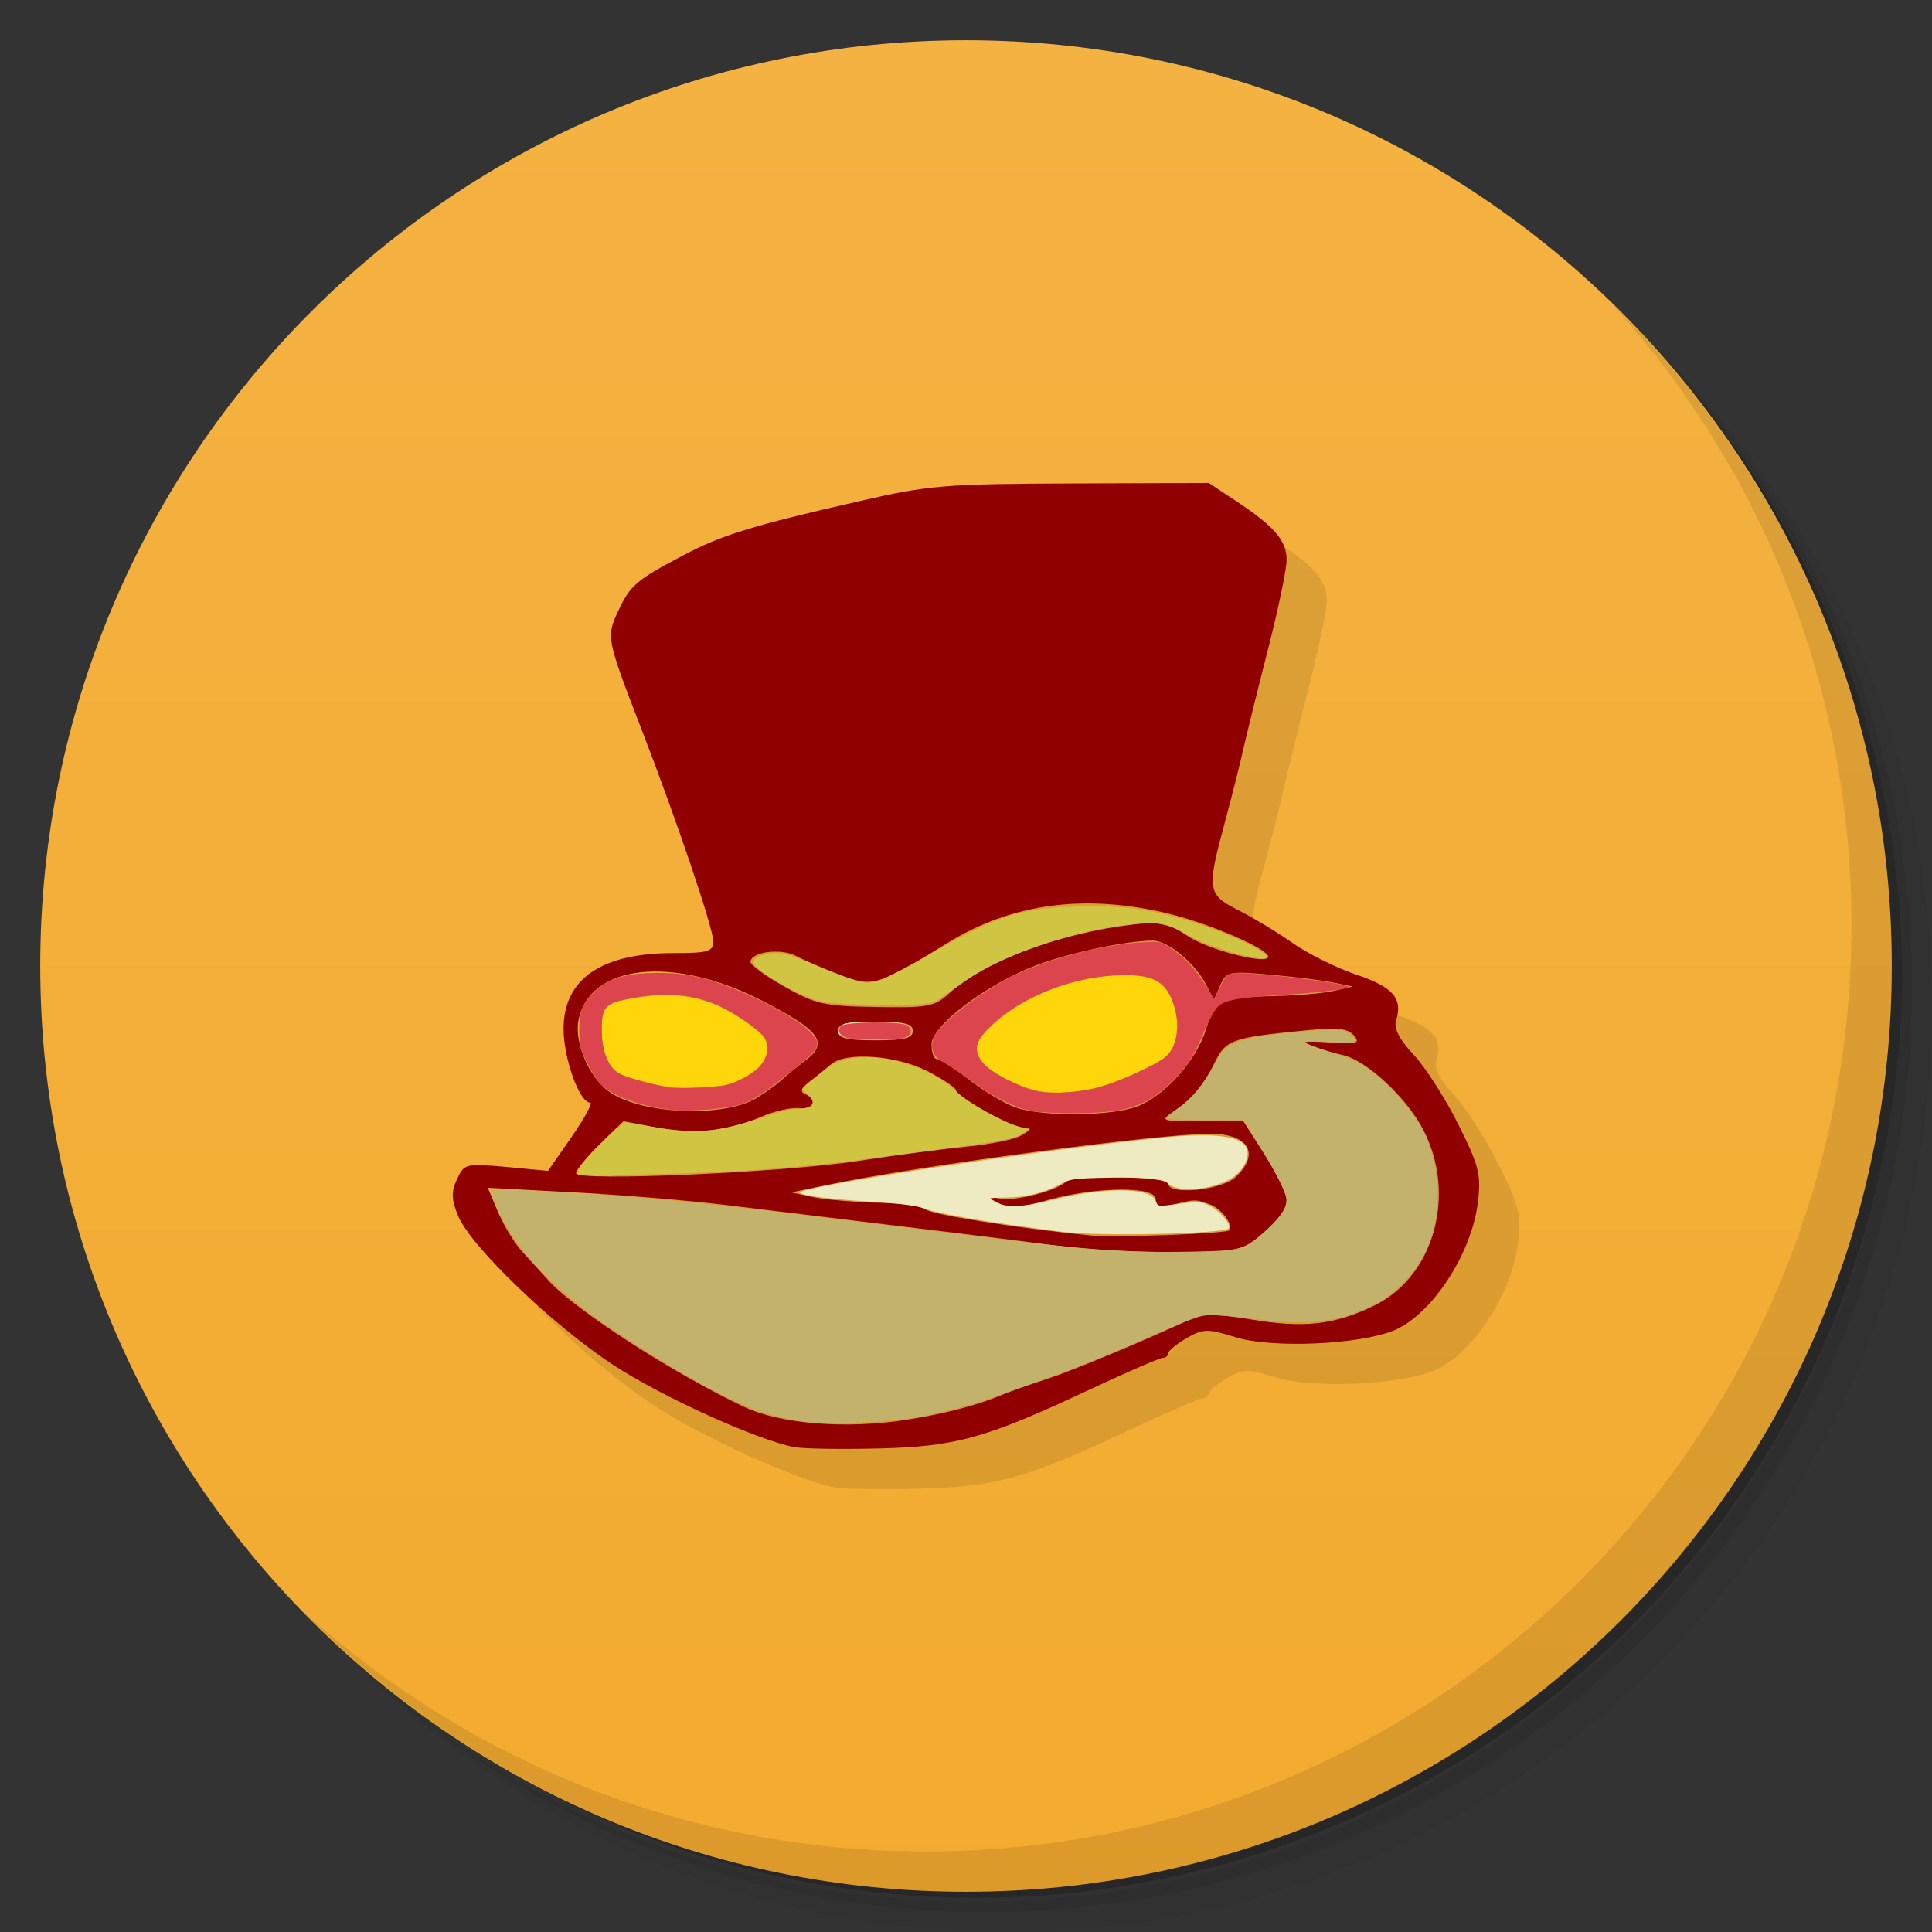 <svg xmlns="http://www.w3.org/2000/svg" viewBox="0 0 48 48">
 <rect x="0" y="0" width="48" height="48" fill="#333333" stroke="none"/>
 <defs>
  <linearGradient id="linearGradient3764" y1="47" x2="0" y2="1" gradientUnits="userSpaceOnUse">
   <stop style="stop-color:#f3ab2f;stop-opacity:1"/>
   <stop offset="1" style="stop-color:#f4b242;stop-opacity:1"/>
  </linearGradient>
 </defs>
 <g>
  <path d="m 36.31 5 c 5.859 4.062 9.688 10.831 9.688 18.5 c 0 12.426 -10.07 22.5 -22.5 22.5 c -7.669 0 -14.438 -3.828 -18.5 -9.688 c 1.037 1.822 2.306 3.499 3.781 4.969 c 4.085 3.712 9.514 5.969 15.469 5.969 c 12.703 0 23 -10.298 23 -23 c 0 -5.954 -2.256 -11.384 -5.969 -15.469 c -1.469 -1.475 -3.147 -2.744 -4.969 -3.781 z m 4.969 3.781 c 3.854 4.113 6.219 9.637 6.219 15.719 c 0 12.703 -10.297 23 -23 23 c -6.081 0 -11.606 -2.364 -15.719 -6.219 c 4.16 4.144 9.883 6.719 16.219 6.719 c 12.703 0 23 -10.298 23 -23 c 0 -6.335 -2.575 -12.06 -6.719 -16.219 z" style="opacity:0.05"/>
  <path d="m 41.28 8.781 c 3.712 4.085 5.969 9.514 5.969 15.469 c 0 12.703 -10.297 23 -23 23 c -5.954 0 -11.384 -2.256 -15.469 -5.969 c 4.113 3.854 9.637 6.219 15.719 6.219 c 12.703 0 23 -10.298 23 -23 c 0 -6.081 -2.364 -11.606 -6.219 -15.719 z" style="opacity:0.1"/>
  <path d="m 31.25 2.375 c 8.615 3.154 14.75 11.417 14.75 21.13 c 0 12.426 -10.07 22.5 -22.5 22.5 c -9.708 0 -17.971 -6.135 -21.12 -14.75 a 23 23 0 0 0 44.875 -7 a 23 23 0 0 0 -16 -21.875 z" style="opacity:0.2"/>
 </g>
 <g>
  <path d="m 24 1 c 12.703 0 23 10.297 23 23 c 0 12.703 -10.297 23 -23 23 -12.703 0 -23 -10.297 -23 -23 0 -12.703 10.297 -23 23 -23 z" style="fill:url(#linearGradient3764);fill-opacity:1"/>
 </g>
 <g>
  <g>
   <g transform="translate(1,1)">
    <g style="opacity:0.1">
     <!-- color: #f4b242 -->
     <g>
      <path d="m 19.73 35.953 c -0.941 -0.184 -3.285 -1.25 -4.492 -2.039 -1.5 -0.984 -3.543 -2.945 -3.855 -3.703 -0.168 -0.402 -0.176 -0.594 -0.031 -0.91 0.18 -0.391 0.215 -0.398 1.223 -0.309 l 1.039 0.098 0.59 -0.848 c 0.324 -0.469 0.531 -0.848 0.457 -0.848 -0.266 0 -0.66 -1.102 -0.66 -1.832 0 -1.238 0.934 -1.883 2.73 -1.883 0.871 0 0.988 -0.035 0.988 -0.297 0 -0.324 -0.895 -2.969 -1.785 -5.273 -0.867 -2.238 -0.875 -2.289 -0.578 -2.922 0.301 -0.645 0.438 -0.766 1.59 -1.375 0.957 -0.512 1.738 -0.754 4.414 -1.363 1.711 -0.395 2.125 -0.426 5.266 -0.438 l 3.406 -0.012 0.695 0.461 c 0.938 0.621 1.242 0.977 1.238 1.457 0 0.223 -0.211 1.238 -0.473 2.258 -0.262 1.023 -0.535 2.137 -0.613 2.477 -0.074 0.34 -0.277 1.141 -0.449 1.781 -0.453 1.672 -0.434 1.793 0.336 2.18 0.363 0.184 0.973 0.551 1.355 0.82 0.383 0.27 1.098 0.621 1.586 0.785 0.906 0.305 1.152 0.59 0.977 1.141 -0.059 0.191 0.082 0.465 0.43 0.836 0.285 0.301 0.785 1.078 1.109 1.723 0.52 1.035 0.578 1.266 0.496 1.941 -0.148 1.277 -1.137 2.793 -2.078 3.191 -0.863 0.359 -3.047 0.457 -3.961 0.168 -0.676 -0.211 -0.785 -0.207 -1.199 0.027 -0.25 0.145 -0.453 0.313 -0.457 0.375 0 0.063 -0.063 0.117 -0.137 0.117 -0.074 0 -0.867 0.344 -1.762 0.762 -2.625 1.234 -3.363 1.441 -5.301 1.488 -0.938 0.023 -1.879 0.008 -2.094 -0.035" style="fill:#000;fill-opacity:1;stroke:none;fill-rule:nonzero"/>
     </g>
    </g>
   </g>
  </g>
 </g>
 <g transform="translate(3.3078289e-4,0)">
  <g>
   <!-- color: #f4b242 -->
   <g>
    <path d="m 19.73 35.953 c -0.941 -0.184 -3.285 -1.25 -4.492 -2.039 -1.5 -0.984 -3.543 -2.945 -3.855 -3.703 -0.168 -0.402 -0.176 -0.594 -0.031 -0.91 0.18 -0.391 0.215 -0.398 1.223 -0.309 l 1.039 0.098 0.59 -0.848 c 0.324 -0.469 0.531 -0.848 0.457 -0.848 -0.266 0 -0.66 -1.102 -0.66 -1.832 0 -1.238 0.934 -1.883 2.73 -1.883 0.871 0 0.988 -0.035 0.988 -0.297 0 -0.324 -0.895 -2.969 -1.785 -5.273 -0.867 -2.238 -0.875 -2.289 -0.578 -2.922 0.301 -0.645 0.438 -0.766 1.59 -1.375 0.957 -0.512 1.738 -0.754 4.414 -1.363 1.711 -0.395 2.125 -0.426 5.266 -0.438 l 3.406 -0.012 0.695 0.461 c 0.938 0.621 1.242 0.977 1.238 1.457 0 0.223 -0.211 1.238 -0.473 2.258 -0.262 1.023 -0.535 2.137 -0.613 2.477 -0.074 0.34 -0.277 1.141 -0.449 1.781 -0.453 1.672 -0.434 1.793 0.336 2.18 0.363 0.184 0.973 0.551 1.355 0.82 0.383 0.27 1.098 0.621 1.586 0.785 0.906 0.305 1.152 0.59 0.977 1.141 -0.059 0.191 0.082 0.465 0.43 0.836 0.285 0.301 0.785 1.078 1.109 1.723 0.52 1.035 0.578 1.266 0.496 1.941 -0.148 1.277 -1.137 2.793 -2.078 3.191 -0.863 0.359 -3.047 0.457 -3.961 0.168 -0.676 -0.211 -0.785 -0.207 -1.199 0.027 -0.25 0.145 -0.453 0.313 -0.457 0.375 0 0.063 -0.063 0.117 -0.137 0.117 -0.074 0 -0.867 0.344 -1.762 0.762 -2.625 1.234 -3.363 1.441 -5.301 1.488 -0.938 0.023 -1.879 0.008 -2.094 -0.035 m 2.789 -0.676 c 0.977 -0.156 1.762 -0.363 2.398 -0.629 0.172 -0.074 0.66 -0.246 1.086 -0.383 0.668 -0.219 2.465 -0.969 3.605 -1.504 0.258 -0.121 0.668 -0.113 1.484 0.023 1.301 0.219 2.059 0.133 3.039 -0.34 1.492 -0.715 2.066 -2.75 1.234 -4.367 -0.414 -0.805 -1.414 -1.734 -2 -1.863 -0.215 -0.047 -0.563 -0.148 -0.777 -0.227 -0.297 -0.109 -0.199 -0.129 0.426 -0.086 0.703 0.047 0.789 0.023 0.625 -0.172 -0.148 -0.18 -0.41 -0.207 -1.199 -0.129 -1.809 0.176 -1.98 0.234 -2.242 0.762 -0.309 0.629 -0.539 0.906 -1.012 1.23 -0.379 0.262 -0.371 0.266 0.66 0.266 l 1.043 0 0.539 0.844 c 0.297 0.461 0.543 0.98 0.543 1.148 0 0.168 -0.262 0.52 -0.578 0.781 -0.566 0.465 -0.609 0.473 -2.285 0.477 -0.938 0 -2.23 -0.07 -2.867 -0.16 -0.641 -0.086 -2.348 -0.301 -3.797 -0.473 -1.449 -0.176 -3.41 -0.414 -4.363 -0.531 -0.953 -0.117 -2.684 -0.262 -3.844 -0.32 l -2.117 -0.113 0.254 0.605 c 0.141 0.332 0.41 0.777 0.605 0.988 0.195 0.215 0.488 0.535 0.652 0.715 0.664 0.734 3.109 2.313 4.867 3.141 0.898 0.422 2.539 0.551 4.02 0.316 m 8.02 -4.707 c 0.129 -0.113 -0.195 -0.551 -0.484 -0.648 -0.375 -0.129 -0.336 -0.129 -0.914 0.008 -0.32 0.074 -0.426 0.043 -0.426 -0.137 0 -0.324 -1.473 -0.313 -2.668 0.02 -0.711 0.199 -0.977 0.215 -1.246 0.074 -0.34 -0.176 -0.34 -0.176 0.043 -0.105 0.375 0.074 1.422 -0.199 1.648 -0.426 0.168 -0.168 2.531 -0.125 2.531 0.051 0 0.297 1.316 0.172 1.676 -0.16 0.621 -0.578 0.328 -1.078 -0.633 -1.078 -1.293 0 -7.289 0.801 -9.559 1.281 l -0.848 0.176 0.539 0.117 c 0.297 0.063 1.027 0.125 1.625 0.141 0.594 0.012 1.121 0.082 1.168 0.16 0.078 0.121 2.281 0.473 4.098 0.652 0.578 0.059 3.355 -0.043 3.449 -0.125 m -9.18 -1.73 c 0.852 -0.133 2.035 -0.289 2.633 -0.348 0.594 -0.055 1.223 -0.184 1.391 -0.285 0.25 -0.148 0.262 -0.188 0.059 -0.191 -0.305 -0.004 -1.684 -0.758 -1.684 -0.922 0 -0.063 -0.316 -0.277 -0.707 -0.48 -0.781 -0.398 -2.035 -0.488 -2.402 -0.172 -0.121 0.105 -0.359 0.297 -0.531 0.426 -0.215 0.164 -0.25 0.262 -0.113 0.316 0.324 0.137 0.215 0.391 -0.156 0.348 -0.191 -0.02 -0.598 0.07 -0.906 0.203 -0.852 0.371 -1.68 0.461 -2.609 0.281 l -0.844 -0.16 -0.59 0.574 c -0.324 0.316 -0.586 0.641 -0.586 0.719 0 0.211 5.16 -0.016 7.05 -0.309 m -2.559 -1.563 c 0.215 -0.129 0.492 -0.332 0.621 -0.449 0.129 -0.117 0.406 -0.344 0.621 -0.508 0.543 -0.422 0.313 -0.727 -1.121 -1.461 -2.199 -1.129 -4.27 -0.906 -4.551 0.484 -0.113 0.574 0.281 1.469 0.801 1.809 0.828 0.543 2.844 0.613 3.629 0.125 m 9.484 0.199 c 0.695 -0.289 1.449 -1.152 1.684 -1.926 0.207 -0.691 0.387 -0.773 1.766 -0.805 0.512 -0.012 1.137 -0.066 1.395 -0.125 l 0.465 -0.109 -0.465 -0.098 c -0.258 -0.055 -0.957 -0.141 -1.559 -0.195 -1.039 -0.094 -1.102 -0.082 -1.254 0.258 l -0.16 0.359 -0.203 -0.387 c -0.285 -0.535 -0.949 -1.078 -1.316 -1.078 -0.66 0.004 -2.051 0.297 -2.895 0.613 -1.223 0.461 -2.602 1.5 -2.602 1.965 0 0.199 0.055 0.363 0.129 0.363 0.07 0 0.438 0.234 0.813 0.52 0.375 0.289 0.891 0.598 1.148 0.684 0.691 0.242 2.438 0.219 3.055 -0.039 m -5.609 -1.863 c 0 -0.18 -0.207 -0.23 -0.93 -0.23 -0.723 0 -0.93 0.051 -0.93 0.23 0 0.184 0.207 0.234 0.93 0.234 0.723 0 0.93 -0.051 0.93 -0.234 m 0.895 -0.926 c 0.859 -0.797 2.758 -1.508 4.602 -1.719 0.656 -0.078 0.859 -0.031 1.332 0.289 0.496 0.34 2 0.727 2 0.512 0 -0.188 -1.391 -0.793 -2.402 -1.051 -2.086 -0.523 -3.941 -0.289 -5.547 0.699 -1.758 1.082 -1.867 1.117 -2.684 0.805 -0.402 -0.152 -0.895 -0.363 -1.102 -0.473 -0.375 -0.195 -1.105 -0.102 -1.129 0.145 -0.008 0.074 0.367 0.352 0.84 0.617 0.77 0.438 0.992 0.488 2.277 0.508 1.293 0.023 1.457 -0.008 1.813 -0.332 m 0 0" style="fill:#900000;fill-opacity:1;stroke:none;fill-rule:nonzero"/>
    <path d="m 25.801 27.1 c -0.461 -0.086 -1.141 -0.422 -1.359 -0.668 -0.125 -0.141 -0.168 -0.25 -0.168 -0.395 0 -0.176 0.043 -0.242 0.344 -0.531 0.801 -0.77 2.137 -1.289 3.324 -1.285 0.75 0 1.063 0.203 1.238 0.805 0.113 0.387 0.078 0.809 -0.086 1.074 -0.102 0.164 -0.238 0.258 -0.734 0.496 -0.977 0.477 -1.824 0.641 -2.559 0.504 m 0 0" style="fill:#ffd60a;fill-opacity:1;stroke:none;fill-rule:nonzero"/>
    <path d="m 16.305 26.949 c -0.266 -0.055 -0.617 -0.152 -0.781 -0.219 -0.273 -0.113 -0.313 -0.148 -0.434 -0.426 -0.098 -0.219 -0.137 -0.406 -0.141 -0.691 -0.012 -0.645 0.109 -0.734 1.121 -0.855 0.883 -0.109 1.602 0.059 2.309 0.527 0.688 0.457 0.805 0.66 0.594 1.063 -0.133 0.258 -0.695 0.59 -1.07 0.629 -0.715 0.074 -1.133 0.066 -1.598 -0.027 m 0 0" style="fill:#ffd60a;fill-opacity:1;stroke:none;fill-rule:nonzero"/>
    <path d="m 16.715 27.578 c -0.887 -0.109 -1.559 -0.363 -1.844 -0.699 -0.078 -0.094 -0.219 -0.332 -0.313 -0.527 -0.145 -0.301 -0.168 -0.418 -0.168 -0.766 0 -0.457 0.074 -0.641 0.367 -0.934 0.316 -0.316 0.699 -0.449 1.363 -0.477 0.953 -0.039 1.668 0.141 2.816 0.707 0.691 0.344 1.117 0.629 1.301 0.883 0.152 0.207 0.082 0.32 -0.496 0.785 -0.801 0.648 -1.01 0.785 -1.367 0.895 -0.344 0.105 -1.266 0.18 -1.66 0.133 m 1.191 -0.598 c 0.242 -0.023 0.578 -0.172 0.852 -0.375 0.297 -0.219 0.398 -0.598 0.227 -0.84 -0.125 -0.18 -0.73 -0.598 -1.129 -0.777 -0.621 -0.281 -1.281 -0.344 -2.109 -0.195 -0.723 0.125 -0.801 0.207 -0.793 0.828 0.004 0.539 0.168 0.918 0.457 1.063 0.199 0.102 0.918 0.293 1.277 0.34 0.172 0.023 0.816 0 1.219 -0.043 m 0 0" style="fill:#dd454e;fill-opacity:1;stroke:none;fill-rule:nonzero"/>
    <path d="m 21.238 25.813 c -0.379 -0.039 -0.504 -0.16 -0.344 -0.32 0.082 -0.082 0.199 -0.098 0.766 -0.098 0.809 0 0.969 0.035 0.969 0.215 0 0.07 -0.039 0.145 -0.086 0.164 -0.141 0.055 -0.953 0.078 -1.305 0.039 m 0 0" style="fill:#f2eec3;fill-opacity:1;stroke:none;fill-rule:nonzero"/>
    <path d="m 25.641 27.605 c -0.395 -0.066 -0.957 -0.344 -1.531 -0.766 -0.258 -0.188 -0.563 -0.391 -0.684 -0.457 -0.242 -0.125 -0.32 -0.324 -0.234 -0.59 0.117 -0.344 1.246 -1.215 2.082 -1.598 0.848 -0.391 2.129 -0.719 3.035 -0.777 0.492 -0.035 0.508 -0.031 0.766 0.133 0.344 0.223 0.613 0.508 0.879 0.926 l 0.211 0.344 0.148 -0.301 c 0.109 -0.223 0.184 -0.309 0.297 -0.336 0.258 -0.063 2.797 0.227 2.902 0.332 0.047 0.047 -0.742 0.148 -1.602 0.199 -1.109 0.066 -1.465 0.129 -1.645 0.289 -0.074 0.066 -0.219 0.324 -0.324 0.57 -0.266 0.645 -0.434 0.914 -0.82 1.293 -0.426 0.422 -0.789 0.617 -1.32 0.719 -0.457 0.086 -1.664 0.098 -2.16 0.02 m 1.699 -0.602 c 0.227 -0.063 0.684 -0.242 1.02 -0.406 0.496 -0.242 0.633 -0.332 0.734 -0.496 0.168 -0.27 0.199 -0.688 0.086 -1.078 -0.191 -0.656 -0.527 -0.836 -1.473 -0.789 -1.211 0.063 -2.504 0.617 -3.203 1.371 -0.297 0.324 -0.313 0.543 -0.059 0.828 0.199 0.227 0.926 0.598 1.332 0.68 0.371 0.074 1.063 0.027 1.563 -0.109 m 0 0" style="fill:#dd454e;fill-opacity:1;stroke:none;fill-rule:nonzero"/>
    <path d="m 26.434 30.609 c -1.848 -0.234 -3.051 -0.438 -3.48 -0.586 -0.207 -0.074 -0.59 -0.121 -1.273 -0.164 -1.027 -0.063 -1.73 -0.152 -1.805 -0.223 -0.145 -0.137 5.934 -1.066 8.949 -1.367 1.379 -0.141 2.074 -0.043 2.16 0.297 0.043 0.176 -0.051 0.41 -0.242 0.594 -0.387 0.371 -1.449 0.52 -1.73 0.238 -0.117 -0.117 -0.637 -0.16 -1.594 -0.137 -0.762 0.02 -0.836 0.031 -1.094 0.168 -0.379 0.203 -0.855 0.32 -1.328 0.324 -0.215 0 -0.395 0.012 -0.395 0.023 0 0.012 0.074 0.059 0.168 0.105 0.242 0.125 0.656 0.109 1.285 -0.051 1.367 -0.344 2.527 -0.34 2.656 0.004 0.051 0.133 0.07 0.141 0.328 0.105 0.797 -0.098 0.781 -0.098 1.039 0.031 0.254 0.133 0.527 0.469 0.445 0.551 -0.133 0.133 -3.215 0.199 -4.09 0.086 m 0 0" style="fill:#eeebc3;fill-opacity:1;stroke:none;fill-rule:nonzero"/>
    <path d="m 19.957 35.32 c -1.016 -0.145 -1.742 -0.449 -3.359 -1.414 -2.418 -1.441 -3.66 -2.574 -4.23 -3.852 -0.117 -0.262 -0.203 -0.492 -0.188 -0.504 0.027 -0.027 1.32 0.035 2.813 0.137 1.82 0.121 3.199 0.273 9.117 1.01 2.891 0.359 3.887 0.434 5.418 0.402 1.359 -0.027 1.391 -0.035 1.961 -0.563 0.402 -0.371 0.523 -0.598 0.453 -0.844 -0.063 -0.219 -0.352 -0.75 -0.754 -1.387 l -0.301 -0.48 -0.953 0 c -0.523 0 -0.953 -0.016 -0.949 -0.039 0 -0.023 0.129 -0.137 0.289 -0.25 0.332 -0.238 0.633 -0.605 0.918 -1.125 0.156 -0.289 0.242 -0.383 0.438 -0.48 0.281 -0.145 1.18 -0.281 2.133 -0.328 0.59 -0.031 0.637 -0.023 0.777 0.09 0.25 0.195 0.145 0.234 -0.512 0.191 -0.355 -0.023 -0.598 -0.02 -0.598 0.012 0 0.027 0.293 0.141 0.645 0.25 0.527 0.168 0.711 0.254 1.02 0.484 0.449 0.34 0.992 0.961 1.234 1.41 0.5 0.941 0.512 2.289 0.02 3.195 -0.223 0.41 -0.727 0.922 -1.109 1.125 -0.926 0.496 -1.695 0.59 -3.219 0.395 -0.648 -0.082 -0.961 -0.098 -1.148 -0.063 -0.145 0.027 -0.715 0.25 -1.273 0.496 -1.301 0.574 -1.797 0.77 -3.219 1.277 -1.266 0.449 -1.75 0.59 -2.641 0.75 -0.66 0.121 -2.242 0.18 -2.781 0.105 m 0 0" style="fill:#c2b26b;fill-opacity:1;stroke:none;fill-rule:nonzero"/>
    <path d="m 14.379 29.16 c -0.078 -0.059 0.359 -0.582 0.852 -1.023 l 0.281 -0.258 0.668 0.113 c 1.125 0.191 1.641 0.145 2.781 -0.242 0.313 -0.105 0.656 -0.191 0.766 -0.191 0.457 -0.004 0.586 -0.133 0.348 -0.359 l -0.148 -0.141 0.246 -0.215 c 0.137 -0.121 0.332 -0.277 0.441 -0.352 0.684 -0.48 2.328 -0.152 3.145 0.629 0.281 0.266 1.117 0.742 1.5 0.855 l 0.293 0.086 -0.156 0.098 c -0.266 0.164 -0.402 0.184 -4.266 0.684 -0.57 0.074 -1.617 0.172 -2.328 0.219 -1.539 0.105 -4.324 0.164 -4.422 0.098 m 0 0" style="fill:#d0c542;fill-opacity:1;stroke:none;fill-rule:nonzero"/>
    <path d="m 20.449 24.895 c -0.52 -0.105 -1.727 -0.793 -1.73 -0.984 0 -0.148 0.391 -0.27 0.711 -0.219 0.152 0.023 0.508 0.145 0.785 0.27 0.281 0.125 0.699 0.289 0.934 0.363 0.402 0.125 0.445 0.125 0.766 0.004 0.188 -0.074 0.742 -0.359 1.227 -0.641 1.59 -0.918 2.172 -1.109 3.555 -1.164 1.137 -0.051 1.996 0.074 3.109 0.445 1.098 0.367 1.977 0.844 1.555 0.844 -0.332 0 -1.391 -0.324 -1.793 -0.555 -0.574 -0.324 -0.828 -0.371 -1.535 -0.285 -1.418 0.172 -3.109 0.746 -3.996 1.363 -0.293 0.203 -0.625 0.43 -0.738 0.504 -0.172 0.113 -0.379 0.133 -1.363 0.125 -0.641 -0.004 -1.309 -0.035 -1.484 -0.07 m 0 0" style="fill:#d0c542;fill-opacity:1;stroke:none;fill-rule:nonzero"/>
    <path d="m 21.08 25.797 c -0.223 -0.051 -0.313 -0.207 -0.172 -0.313 0.145 -0.105 1.496 -0.113 1.641 -0.008 0.145 0.109 0.09 0.277 -0.105 0.32 -0.211 0.043 -1.156 0.043 -1.363 0 m 0 0" style="fill:#de464e;fill-opacity:1;stroke:none;fill-rule:nonzero"/>
   </g>
  </g>
 </g>
 <g>
  <path d="m 40.03 7.531 c 3.712 4.084 5.969 9.514 5.969 15.469 0 12.703 -10.297 23 -23 23 c -5.954 0 -11.384 -2.256 -15.469 -5.969 4.178 4.291 10.01 6.969 16.469 6.969 c 12.703 0 23 -10.298 23 -23 0 -6.462 -2.677 -12.291 -6.969 -16.469 z" style="opacity:0.1"/>
 </g>
</svg>
